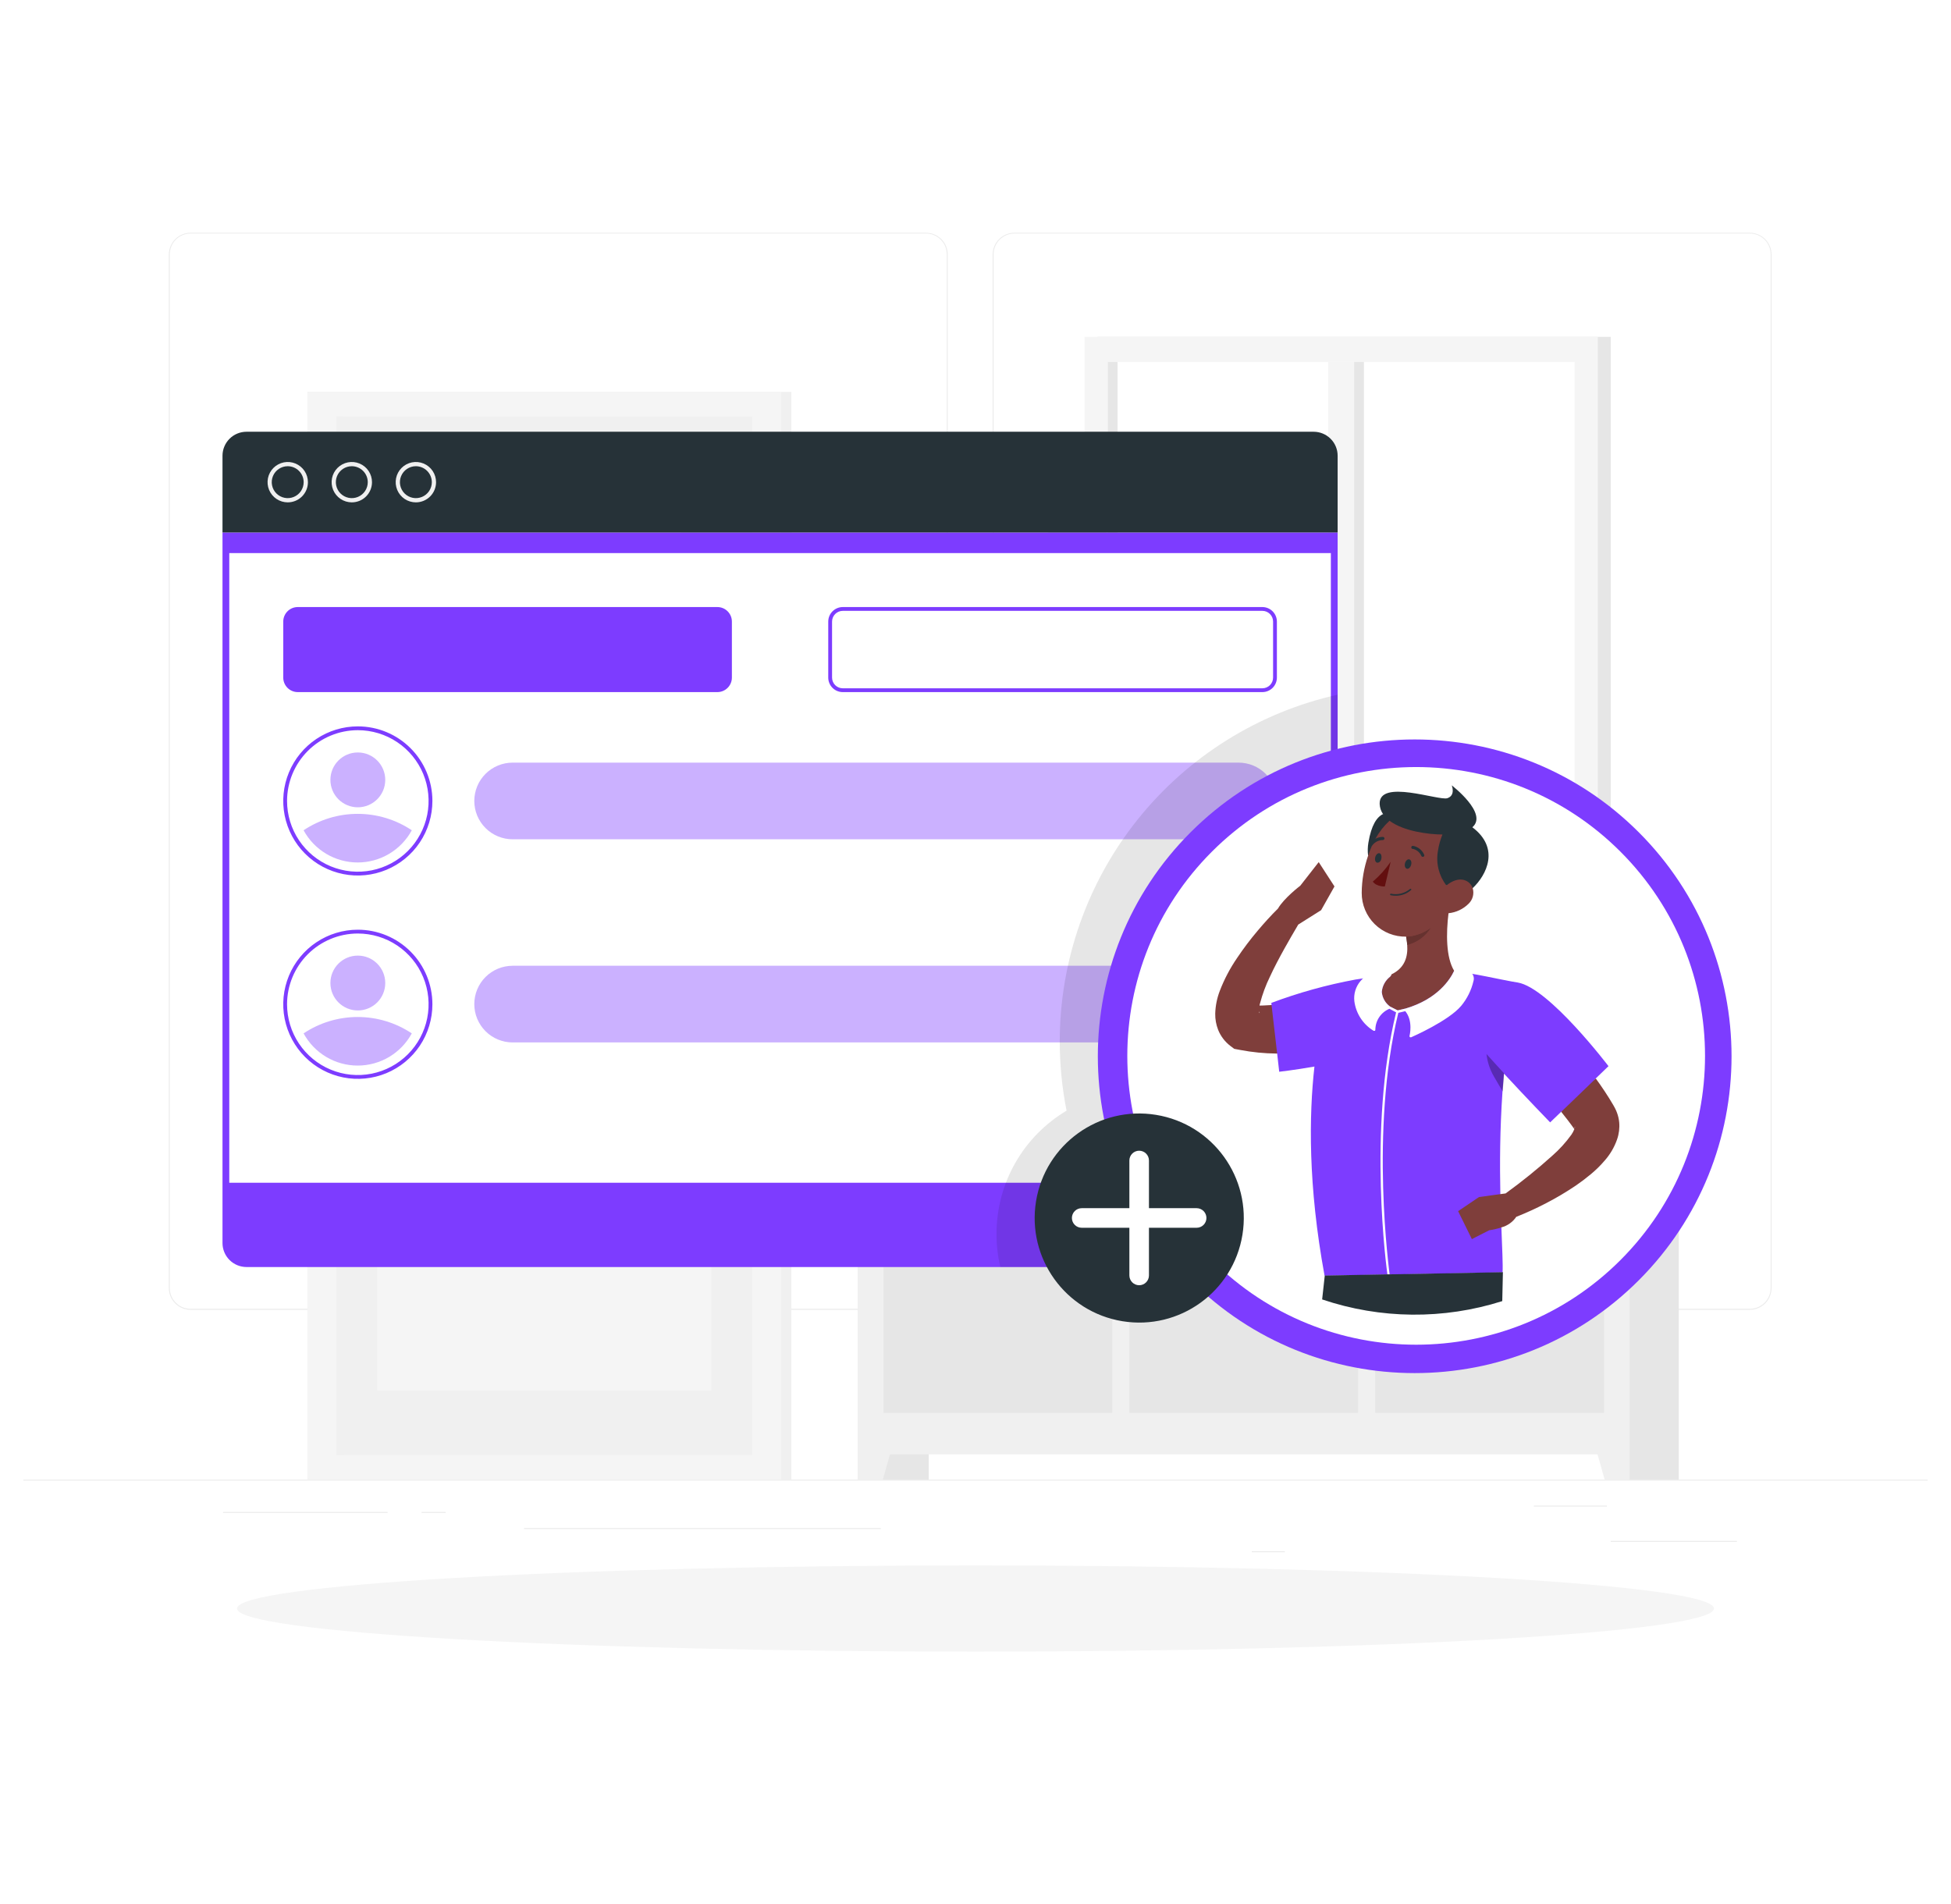<svg width="335" height="327" viewBox="0 0 335 327" fill="none" xmlns="http://www.w3.org/2000/svg">
<g clip-path="url(#clip0)" filter="url(#filter0_d)">
<path d="M331 250.09H4V250.253H331V250.09Z" fill="#EBEBEB"/>
<path d="M298.234 260.612H276.574V260.776H298.234V260.612Z" fill="#EBEBEB"/>
<path d="M220.618 262.391H214.935V262.555H220.618V262.391Z" fill="#EBEBEB"/>
<path d="M275.92 254.543H263.37V254.707H275.92V254.543Z" fill="#EBEBEB"/>
<path d="M66.555 255.642H38.309V255.806H66.555V255.642Z" fill="#EBEBEB"/>
<path d="M76.522 255.642H72.382V255.806H76.522V255.642Z" fill="#EBEBEB"/>
<path d="M151.248 258.402H89.981V258.565H151.248V258.402Z" fill="#EBEBEB"/>
<path d="M158.998 220.921H32.717C31.728 220.919 30.78 220.525 30.081 219.825C29.382 219.125 28.989 218.176 28.989 217.187V39.672C28.998 38.688 29.394 37.748 30.092 37.054C30.79 36.361 31.733 35.972 32.717 35.97H158.998C159.988 35.97 160.938 36.363 161.639 37.064C162.339 37.764 162.732 38.714 162.732 39.704V217.187C162.732 218.177 162.339 219.127 161.639 219.827C160.938 220.528 159.988 220.921 158.998 220.921ZM32.717 36.101C31.771 36.102 30.865 36.48 30.196 37.149C29.528 37.819 29.153 38.726 29.153 39.672V217.187C29.153 218.133 29.528 219.04 30.196 219.71C30.865 220.379 31.771 220.756 32.717 220.758H158.998C159.945 220.756 160.852 220.379 161.521 219.71C162.19 219.041 162.567 218.133 162.569 217.187V39.672C162.567 38.725 162.19 37.818 161.521 37.149C160.852 36.479 159.945 36.102 158.998 36.101H32.717Z" fill="#EBEBEB"/>
<path d="M300.465 220.921H174.177C173.187 220.919 172.239 220.525 171.539 219.826C170.839 219.126 170.445 218.177 170.443 217.187V39.672C170.453 38.687 170.851 37.747 171.55 37.054C172.249 36.361 173.193 35.972 174.177 35.97H300.465C301.447 35.973 302.389 36.364 303.085 37.057C303.782 37.75 304.177 38.689 304.186 39.672V217.187C304.186 218.175 303.794 219.123 303.097 219.823C302.399 220.523 301.453 220.918 300.465 220.921ZM174.177 36.101C173.231 36.102 172.324 36.479 171.654 37.149C170.985 37.818 170.608 38.725 170.606 39.672V217.187C170.608 218.133 170.985 219.041 171.654 219.71C172.324 220.379 173.231 220.756 174.177 220.758H300.465C301.411 220.756 302.318 220.379 302.988 219.71C303.657 219.041 304.034 218.133 304.036 217.187V39.672C304.034 38.725 303.657 37.818 302.988 37.149C302.318 36.479 301.411 36.102 300.465 36.101H174.177Z" fill="#EBEBEB"/>
<path d="M147.291 250.09H159.469V166.463H147.291V250.09Z" fill="#E6E6E6"/>
<path d="M151.582 250.09H147.291V234.197H156.075L151.582 250.09Z" fill="#F0F0F0"/>
<path d="M276.084 250.09H288.261V166.463H276.084V250.09Z" fill="#E6E6E6"/>
<path d="M147.298 245.747L279.824 245.747V166.456H147.298V245.747Z" fill="#F0F0F0"/>
<path d="M275.534 250.09H279.824V234.197H271.041L275.534 250.09Z" fill="#F0F0F0"/>
<path d="M236.131 173.022V238.612H275.417V173.022H236.131Z" fill="#E6E6E6"/>
<path d="M251.866 175.331H259.635C262.929 175.378 266.121 174.191 268.582 172.002H242.958C245.411 174.18 248.586 175.367 251.866 175.331Z" fill="#F0F0F0"/>
<path d="M193.915 173.022V238.612H233.201V173.022H193.915Z" fill="#E6E6E6"/>
<path d="M209.271 175.331H217.047C220.333 175.372 223.517 174.185 225.974 172.002H200.35C202.805 174.185 205.986 175.372 209.271 175.331Z" fill="#F0F0F0"/>
<path d="M151.699 173.029V238.618H190.985V173.029H151.699Z" fill="#E6E6E6"/>
<path d="M167.062 175.331H174.831C178.118 175.372 181.301 174.185 183.758 172.002H158.135C160.591 174.186 163.775 175.373 167.062 175.331Z" fill="#F0F0F0"/>
<path d="M52.788 250.09H135.886L135.886 63.294H52.788L52.788 250.09Z" fill="#F0F0F0"/>
<path d="M52.788 250.09H134.133L134.133 63.294H52.788L52.788 250.09Z" fill="#F5F5F5"/>
<path d="M129.176 245.852V67.532H57.746L57.746 245.852H129.176Z" fill="#F0F0F0"/>
<path d="M122.158 100.716C122.159 98.159 121.656 95.626 120.678 93.263C119.7 90.9 118.266 88.753 116.458 86.945C114.65 85.136 112.503 83.701 110.141 82.722C107.778 81.744 105.246 81.24 102.689 81.24H84.246C79.08 81.24 74.127 83.292 70.474 86.944C66.822 90.597 64.77 95.551 64.77 100.716H122.158Z" fill="#FAFAFA"/>
<path d="M122.165 234.766V192.165H64.776V234.766H122.165Z" fill="#F5F5F5"/>
<path d="M122.165 112.704H96.848V186.665H122.165V112.704Z" fill="#F5F5F5"/>
<path d="M90.086 112.704H64.77V186.665H90.086V112.704Z" fill="#F5F5F5"/>
<path d="M73.978 149.354H63.579C63.153 149.354 62.743 149.184 62.442 148.883C62.14 148.581 61.971 148.172 61.971 147.745C61.972 147.319 62.142 146.911 62.444 146.609C62.745 146.308 63.153 146.138 63.579 146.136H73.978C74.404 146.138 74.812 146.308 75.114 146.609C75.415 146.911 75.585 147.319 75.587 147.745C75.587 148.172 75.417 148.581 75.116 148.883C74.814 149.184 74.405 149.354 73.978 149.354Z" fill="#E0E0E0"/>
<path d="M59.034 245.852L59.034 67.532H57.746L57.746 245.852H59.034Z" fill="#F0F0F0"/>
<path d="M188.454 145.96H276.574V53.844L188.454 53.844V145.96Z" fill="#E6E6E6"/>
<path d="M186.231 145.96H274.351V53.844L186.231 53.844V145.96Z" fill="#F5F5F5"/>
<path d="M181.083 150.747H276.574V145.96H181.083V150.747Z" fill="#E6E6E6"/>
<path d="M178.579 150.747H269.151V145.96H178.579V150.747Z" fill="#F5F5F5"/>
<path d="M270.368 141.663V58.147L190.22 58.147V141.663H270.368Z" fill="white"/>
<path d="M232.514 141.663V58.147H228.074V141.663H232.514Z" fill="#F5F5F5"/>
<path d="M191.894 141.663V58.147H190.213V141.663H191.894Z" fill="#E6E6E6"/>
<path d="M234.195 141.663V58.147H232.514V141.663H234.195Z" fill="#E6E6E6"/>
<path d="M200.298 148.151C198.676 131.356 197.545 104.11 198.421 94.993C198.439 94.838 198.489 94.688 198.568 94.553C198.647 94.418 198.753 94.301 198.879 94.209C199.048 94.085 199.248 94.011 199.457 93.996C199.666 93.98 199.875 94.023 200.06 94.121C200.246 94.218 200.4 94.366 200.506 94.547C200.611 94.728 200.664 94.935 200.658 95.144C200.507 99.663 200.331 110.951 201.312 130.421C201.789 140.113 202.476 146.771 202.005 148.151H200.298Z" fill="#E6E6E6"/>
<path d="M194.255 109.447C189.638 104.32 180.214 100.677 170.613 100.696C166.839 100.696 182.084 106.654 188.421 113.227C193.346 118.328 198.885 126.915 200.789 131.683C199.546 121.644 198.892 114.568 194.255 109.447Z" fill="#E6E6E6"/>
<path d="M203.405 111.01C207.237 105.673 216.079 101.566 225.641 101.102C229.394 100.919 215.098 107.642 209.761 114.483C205.622 119.813 201.371 128.648 200.2 133.488C199.932 123.436 199.546 116.347 203.405 111.01Z" fill="#E6E6E6"/>
<path d="M194.052 90.736C190.128 86.393 182.163 83.306 174.027 83.326C170.835 83.326 183.739 88.375 189.108 93.934C193.281 98.257 197.983 105.529 199.572 109.565C198.545 101.076 197.957 95.072 194.052 90.736Z" fill="#E6E6E6"/>
<path d="M201.796 97.152C205.066 92.633 212.528 89.153 220.638 88.761C223.816 88.611 211.71 94.281 207.191 100.095C203.686 104.607 200.082 112.089 199.095 116.19C198.892 107.675 198.552 101.671 201.796 97.152Z" fill="#E6E6E6"/>
<path d="M200.946 166.463C198.51 166.463 196.167 165.532 194.396 163.86C192.626 162.188 191.562 159.902 191.423 157.47L190.58 142.873H211.318L210.474 157.47C210.336 159.903 209.271 162.19 207.499 163.862C205.727 165.534 203.382 166.465 200.946 166.463Z" fill="#E6E6E6"/>
<path d="M212.659 146.189H189.239L188.565 140.113H213.326L212.659 146.189Z" fill="#E6E6E6"/>
<path d="M167.5 279.624C237.532 279.624 294.304 276.31 294.304 272.221C294.304 268.132 237.532 264.818 167.5 264.818C97.468 264.818 40.696 268.132 40.696 272.221C40.696 276.31 97.468 279.624 167.5 279.624Z" fill="#F5F5F5"/>
<path d="M38.204 74.249C38.208 73.16 38.641 72.118 39.411 71.348C40.18 70.579 41.223 70.145 42.311 70.141H225.575C226.663 70.145 227.706 70.579 228.475 71.348C229.245 72.118 229.679 73.16 229.682 74.249V87.466H38.204V74.249Z" fill="#263238"/>
<path d="M71.408 82.267C70.722 82.267 70.052 82.063 69.482 81.683C68.912 81.302 68.468 80.76 68.205 80.127C67.943 79.493 67.874 78.797 68.008 78.124C68.142 77.452 68.472 76.834 68.957 76.35C69.441 75.865 70.059 75.535 70.731 75.401C71.404 75.267 72.101 75.336 72.734 75.598C73.367 75.86 73.909 76.305 74.29 76.875C74.671 77.445 74.874 78.115 74.874 78.8C74.874 79.72 74.509 80.601 73.859 81.251C73.209 81.901 72.327 82.267 71.408 82.267ZM71.408 76.06C70.866 76.06 70.336 76.221 69.885 76.522C69.435 76.823 69.083 77.251 68.876 77.752C68.668 78.252 68.614 78.803 68.72 79.335C68.826 79.867 69.087 80.355 69.47 80.738C69.853 81.121 70.341 81.382 70.873 81.488C71.405 81.594 71.956 81.54 72.456 81.332C72.957 81.125 73.385 80.773 73.686 80.323C73.987 79.872 74.148 79.342 74.148 78.8C74.146 78.074 73.857 77.378 73.343 76.865C72.83 76.351 72.134 76.062 71.408 76.06Z" fill="#F0F0F0"/>
<path d="M60.401 82.267C59.716 82.265 59.046 82.061 58.477 81.679C57.908 81.298 57.465 80.756 57.203 80.122C56.942 79.489 56.874 78.792 57.009 78.12C57.143 77.448 57.474 76.831 57.959 76.347C58.444 75.863 59.061 75.534 59.733 75.4C60.406 75.267 61.102 75.336 61.735 75.599C62.368 75.861 62.909 76.305 63.29 76.875C63.67 77.445 63.874 78.115 63.874 78.8C63.874 79.256 63.784 79.707 63.609 80.128C63.434 80.549 63.179 80.932 62.856 81.254C62.533 81.576 62.151 81.831 61.729 82.005C61.308 82.178 60.857 82.267 60.401 82.267ZM60.401 76.06C59.859 76.061 59.33 76.223 58.88 76.525C58.43 76.827 58.08 77.255 57.874 77.756C57.667 78.257 57.614 78.808 57.721 79.339C57.827 79.87 58.089 80.358 58.472 80.74C58.855 81.123 59.344 81.383 59.875 81.489C60.407 81.594 60.957 81.539 61.458 81.332C61.958 81.124 62.385 80.773 62.686 80.322C62.987 79.872 63.148 79.342 63.148 78.8C63.146 78.073 62.856 77.376 62.341 76.862C61.826 76.349 61.128 76.06 60.401 76.06Z" fill="#F0F0F0"/>
<path d="M49.401 82.267C48.715 82.265 48.046 82.061 47.477 81.679C46.908 81.298 46.464 80.756 46.203 80.122C45.942 79.489 45.874 78.792 46.008 78.12C46.143 77.448 46.474 76.831 46.959 76.347C47.444 75.863 48.061 75.534 48.733 75.4C49.406 75.267 50.102 75.336 50.735 75.599C51.368 75.861 51.909 76.305 52.29 76.875C52.67 77.445 52.873 78.115 52.873 78.8C52.873 79.256 52.784 79.707 52.609 80.128C52.434 80.549 52.178 80.932 51.856 81.254C51.533 81.576 51.151 81.831 50.729 82.005C50.308 82.178 49.856 82.267 49.401 82.267ZM49.401 76.06C48.859 76.06 48.329 76.221 47.878 76.522C47.428 76.823 47.076 77.251 46.869 77.752C46.662 78.252 46.607 78.803 46.713 79.335C46.819 79.867 47.08 80.355 47.463 80.738C47.846 81.121 48.334 81.382 48.866 81.488C49.398 81.594 49.949 81.54 50.449 81.332C50.95 81.125 51.378 80.773 51.679 80.323C51.98 79.872 52.141 79.342 52.141 78.8C52.139 78.074 51.85 77.378 51.336 76.865C50.823 76.351 50.127 76.062 49.401 76.06Z" fill="#F0F0F0"/>
<path d="M225.575 213.577H42.311C41.223 213.573 40.18 213.139 39.411 212.37C38.641 211.6 38.208 210.558 38.204 209.47V87.466H229.682V209.47C229.679 210.558 229.245 211.6 228.475 212.37C227.706 213.139 226.663 213.573 225.575 213.577Z" fill="#7D3CFF"/>
<path d="M228.518 90.978H39.368V199.104H228.518V90.978Z" fill="white"/>
<path d="M123.178 100.245H51.127C49.751 100.245 48.636 101.361 48.636 102.737V112.357C48.636 113.733 49.751 114.849 51.127 114.849H123.178C124.555 114.849 125.67 113.733 125.67 112.357V102.737C125.67 101.361 124.555 100.245 123.178 100.245Z" fill="#7D3CFF"/>
<path d="M216.759 100.899C217.247 100.899 217.714 101.093 218.059 101.437C218.403 101.782 218.597 102.249 218.597 102.737V112.357C218.597 112.845 218.403 113.312 218.059 113.657C217.714 114.001 217.247 114.195 216.759 114.195H144.708C144.221 114.195 143.753 114.001 143.409 113.657C143.064 113.312 142.87 112.845 142.87 112.357V102.737C142.87 102.249 143.064 101.782 143.409 101.437C143.753 101.093 144.221 100.899 144.708 100.899H216.759ZM216.759 100.245H144.708C144.048 100.247 143.415 100.51 142.948 100.977C142.481 101.444 142.218 102.077 142.216 102.737V112.357C142.216 113.018 142.479 113.652 142.946 114.119C143.413 114.586 144.047 114.849 144.708 114.849H216.759C217.42 114.849 218.054 114.586 218.521 114.119C218.988 113.652 219.251 113.018 219.251 112.357V102.737C219.249 102.077 218.986 101.444 218.519 100.977C218.052 100.51 217.42 100.247 216.759 100.245Z" fill="#7D3CFF"/>
<path d="M61.441 121.389C63.844 121.389 66.193 122.102 68.192 123.437C70.19 124.772 71.747 126.67 72.667 128.89C73.587 131.111 73.827 133.554 73.359 135.911C72.89 138.268 71.732 140.433 70.033 142.133C68.334 143.832 66.168 144.989 63.811 145.458C61.454 145.927 59.011 145.686 56.791 144.767C54.57 143.847 52.672 142.289 51.337 140.291C50.002 138.293 49.289 135.944 49.289 133.54C49.293 130.319 50.574 127.23 52.852 124.952C55.13 122.674 58.219 121.392 61.441 121.389ZM61.441 120.735C58.908 120.735 56.432 121.486 54.326 122.893C52.221 124.3 50.579 126.3 49.61 128.64C48.641 130.98 48.387 133.554 48.881 136.038C49.376 138.522 50.595 140.804 52.386 142.595C54.177 144.386 56.459 145.605 58.943 146.1C61.426 146.594 64.001 146.34 66.341 145.371C68.681 144.402 70.681 142.76 72.088 140.655C73.495 138.549 74.246 136.073 74.246 133.54C74.246 130.144 72.897 126.887 70.495 124.486C68.094 122.084 64.837 120.735 61.441 120.735Z" fill="#7D3CFF"/>
<path opacity="0.4" d="M70.708 138.576C69.801 140.249 68.459 141.645 66.823 142.619C65.188 143.592 63.321 144.106 61.418 144.106C59.515 144.106 57.647 143.592 56.012 142.619C54.377 141.645 53.035 140.249 52.128 138.576C54.877 136.738 58.11 135.757 61.418 135.757C64.725 135.757 67.958 136.738 70.708 138.576Z" fill="#7D3CFF"/>
<path opacity="0.4" d="M61.441 134.632C64.041 134.632 66.15 132.524 66.15 129.924C66.15 127.323 64.041 125.215 61.441 125.215C58.84 125.215 56.732 127.323 56.732 129.924C56.732 132.524 58.84 134.632 61.441 134.632Z" fill="#7D3CFF"/>
<path opacity="0.4" d="M212.665 140.126H88.026C86.279 140.126 84.604 139.432 83.369 138.197C82.134 136.962 81.44 135.287 81.44 133.54C81.44 132.676 81.611 131.82 81.942 131.021C82.272 130.222 82.758 129.497 83.369 128.886C83.981 128.275 84.707 127.79 85.506 127.46C86.305 127.13 87.161 126.96 88.026 126.961H212.665C213.53 126.96 214.386 127.13 215.185 127.46C215.984 127.79 216.71 128.275 217.322 128.886C217.933 129.497 218.418 130.222 218.749 131.021C219.081 131.82 219.251 132.676 219.251 133.54C219.251 135.287 218.557 136.962 217.322 138.197C216.087 139.432 214.412 140.126 212.665 140.126Z" fill="#7D3CFF"/>
<path d="M61.441 156.306C63.844 156.306 66.193 157.019 68.192 158.354C70.19 159.689 71.747 161.587 72.667 163.807C73.587 166.028 73.827 168.471 73.359 170.828C72.89 173.185 71.732 175.35 70.033 177.05C68.334 178.749 66.168 179.906 63.811 180.375C61.454 180.844 59.011 180.603 56.791 179.684C54.57 178.764 52.672 177.207 51.337 175.208C50.002 173.21 49.289 170.861 49.289 168.457C49.291 165.235 50.572 162.145 52.85 159.867C55.129 157.589 58.218 156.308 61.441 156.306ZM61.441 155.652C58.908 155.652 56.432 156.403 54.326 157.81C52.221 159.217 50.579 161.217 49.61 163.557C48.641 165.897 48.387 168.472 48.881 170.956C49.376 173.44 50.595 175.721 52.386 177.512C54.177 179.303 56.459 180.523 58.943 181.017C61.426 181.511 64.001 181.257 66.341 180.288C68.681 179.319 70.681 177.677 72.088 175.572C73.495 173.466 74.246 170.99 74.246 168.457C74.246 165.061 72.897 161.804 70.495 159.403C68.094 157.001 64.837 155.652 61.441 155.652Z" fill="#7D3CFF"/>
<path opacity="0.4" d="M70.708 173.454C69.801 175.127 68.459 176.523 66.823 177.497C65.188 178.47 63.321 178.984 61.418 178.984C59.515 178.984 57.647 178.47 56.012 177.497C54.377 176.523 53.035 175.127 52.128 173.454C54.879 171.62 58.111 170.641 61.418 170.641C64.724 170.641 67.957 171.62 70.708 173.454Z" fill="#7D3CFF"/>
<path opacity="0.4" d="M61.441 169.517C64.041 169.517 66.15 167.409 66.15 164.808C66.15 162.207 64.041 160.099 61.441 160.099C58.84 160.099 56.732 162.207 56.732 164.808C56.732 167.409 58.84 169.517 61.441 169.517Z" fill="#7D3CFF"/>
<path opacity="0.4" d="M88.026 161.839H212.665C214.412 161.839 216.087 162.533 217.322 163.768C218.557 165.003 219.251 166.678 219.251 168.425C219.251 170.171 218.557 171.846 217.322 173.081C216.087 174.317 214.412 175.01 212.665 175.01H88.026C86.279 175.01 84.604 174.317 83.369 173.081C82.134 171.846 81.44 170.171 81.44 168.425C81.44 166.68 82.133 165.006 83.367 163.772C84.601 162.539 86.274 161.845 88.019 161.845L88.026 161.839Z" fill="#7D3CFF"/>
<path opacity="0.1" d="M181.966 174.814C181.966 178.815 182.358 182.806 183.137 186.73C179.48 188.902 176.449 191.987 174.34 195.681C172.232 199.376 171.119 203.555 171.11 207.808C171.097 209.75 171.316 211.687 171.764 213.577H225.575C226.663 213.573 227.706 213.139 228.475 212.37C229.245 211.6 229.679 210.558 229.682 209.47V115.294C216.151 118.32 204.053 125.863 195.38 136.681C186.708 147.5 181.977 160.949 181.966 174.814Z" fill="black"/>
<path d="M281.383 215.857C302.63 194.61 302.63 160.162 281.383 138.915C260.136 117.668 225.688 117.668 204.441 138.915C183.194 160.162 183.194 194.61 204.441 215.857C225.688 237.104 260.136 237.104 281.383 215.857Z" fill="#7D3CFF"/>
<path d="M278.238 212.39C297.607 193.021 297.607 161.616 278.238 142.246C258.868 122.877 227.463 122.877 208.094 142.246C188.724 161.616 188.724 193.021 208.094 212.39C227.463 231.76 258.868 231.76 278.238 212.39Z" fill="white"/>
<path d="M226.432 144.044L223.266 148.098C223.266 148.098 220.487 150.204 219.434 152.022C218.204 153.239 217.08 154.488 215.968 155.802C214.693 157.306 213.506 158.88 212.41 160.518C211.21 162.269 210.218 164.155 209.454 166.136C208.97 167.389 208.702 168.716 208.663 170.06C208.645 171.01 208.814 171.954 209.16 172.839C209.593 173.923 210.309 174.872 211.233 175.586L211.926 176.109L212.966 176.305C215.019 176.695 217.102 176.901 219.192 176.92L220.016 176.848L219.166 168.555C218.466 168.555 216.962 168.693 216.275 168.68C216.275 168.549 216.327 168.418 216.36 168.287C216.775 166.709 217.344 165.175 218.061 163.709C218.793 162.12 219.637 160.531 220.513 158.948C221.285 157.549 222.115 156.143 222.92 154.769L226.844 152.297L229.139 148.223L226.432 144.044ZM216.223 169.877C216.217 169.813 216.217 169.75 216.223 169.687C216.251 169.733 216.27 169.784 216.282 169.837C216.301 169.994 216.256 170.001 216.223 169.877Z" fill="#7F3E3B"/>
<path d="M248.72 152.807C248.818 152.304 245.378 150.577 243.011 151.983C240.964 153.2 240.702 154.861 241.448 156.842C241.448 156.98 241.5 157.117 241.52 157.254C241.565 157.575 241.605 157.908 241.624 158.209C241.775 160.295 241.225 162.238 238.877 163.343C238.877 163.474 238.557 163.611 238.452 163.703C237.583 164.468 237.028 165.528 236.896 166.678C236.896 167.529 237.7 168.202 238.635 169.013L239.943 169.896L241.735 169.726C247.236 168.111 249.806 163.088 249.688 162.715C248.275 160.387 248.295 156.306 248.72 152.807Z" fill="#7F3E3B"/>
<path d="M260.61 164.723L259.616 164.553C258.308 164.344 252.474 163.023 249.655 162.774C249.001 164.167 246.856 167.568 241.356 169.183L239.996 169.504L238.688 168.85C238.284 168.558 237.947 168.183 237.701 167.75C237.455 167.316 237.305 166.835 237.262 166.338C237.307 165.828 237.456 165.332 237.702 164.881C237.947 164.431 238.283 164.037 238.688 163.722C238.735 163.681 238.773 163.63 238.799 163.572C238.799 163.415 238.799 163.31 238.799 163.297C238.387 163.35 233.168 164.141 232.73 164.213C227.81 165.122 222.98 166.463 218.296 168.222L218.348 168.693L219.297 176.927L219.65 180.046C219.65 180.046 222.266 179.752 225.699 179.15C224.764 187.482 224.581 199.555 227.439 215.074L238.603 214.865L258 214.505C258.079 213.197 257.935 210.49 257.798 206.788L257.621 201.072C257.516 196.023 257.536 189.954 257.987 183.467C258.059 182.44 258.144 181.407 258.236 180.36C262.199 184.644 266.169 188.738 266.169 188.738L268.046 186.933C270.446 185.775 272.336 183.702 273.984 181.21L276.188 179.085C276.188 179.085 265.973 165.626 260.61 164.723Z" fill="#7D3CFF"/>
<path opacity="0.3" d="M255.241 176.999C255.39 178.36 255.825 179.675 256.516 180.857L258.02 183.434C258.092 182.407 258.177 181.374 258.269 180.327C257.235 179.196 256.202 178.078 255.241 176.999Z" fill="black"/>
<path opacity="0.3" d="M258.275 180.334C258.184 181.38 258.099 182.414 258.027 183.44C258.092 182.414 258.184 181.374 258.275 180.334Z" fill="black"/>
<path d="M241.448 156.842C241.448 156.98 241.493 157.117 241.52 157.254C241.52 157.117 241.474 156.98 241.448 156.842Z" fill="#7F3E3B"/>
<path opacity="0.2" d="M241.624 158.209C241.624 157.895 241.565 157.555 241.52 157.254C241.565 157.575 241.605 157.895 241.624 158.209Z" fill="black"/>
<path d="M245.692 155.292C245.561 155.384 245.437 155.482 245.3 155.574C244.156 156.34 242.823 156.779 241.448 156.842C241.448 156.98 241.493 157.117 241.52 157.254C241.565 157.575 241.605 157.908 241.624 158.209C241.624 158.209 241.624 158.248 241.624 158.268C243.321 157.854 244.784 156.784 245.692 155.292Z" fill="#7F3E3B"/>
<path d="M253.037 163.768C252.979 163.499 252.846 163.252 252.654 163.056C252.462 162.859 252.218 162.721 251.951 162.656L250.591 162.329C250.421 162.289 250.242 162.305 250.082 162.375C249.922 162.444 249.788 162.564 249.701 162.715L249.655 162.774C249.001 164.167 246.856 167.568 241.356 169.183L240.931 169.281L239.996 169.504L238.688 168.85C238.284 168.558 237.947 168.183 237.701 167.75C237.455 167.316 237.305 166.835 237.262 166.338C237.307 165.828 237.456 165.332 237.702 164.881C237.947 164.431 238.283 164.037 238.688 163.722C238.76 163.649 238.823 163.568 238.878 163.48C238.936 163.33 238.923 163.258 238.819 163.193C237.373 162.153 234.143 163.755 234.012 164.03C233.874 164.167 233.737 164.311 233.6 164.475C233.196 164.949 232.895 165.502 232.715 166.099C232.535 166.695 232.48 167.322 232.553 167.941C232.69 168.981 233.059 169.978 233.633 170.856C234.207 171.735 234.971 172.473 235.869 173.016C235.899 173.025 235.931 173.025 235.961 173.016C235.995 173.026 236.031 173.026 236.065 173.016C236.094 172.996 236.117 172.969 236.133 172.939C236.149 172.908 236.157 172.874 236.157 172.839C236.16 172.066 236.391 171.311 236.821 170.669C237.252 170.026 237.863 169.525 238.577 169.229L239.721 169.844C234.803 190.026 238.138 214.218 238.23 214.872H238.609C238.609 214.623 235.143 190.222 240.1 169.929L241.297 169.641C242.69 171.342 242.03 173.866 242.023 173.892C242.014 173.927 242.015 173.964 242.025 173.998C242.035 174.033 242.055 174.064 242.082 174.088C242.119 174.118 242.165 174.135 242.213 174.134C242.236 174.141 242.261 174.141 242.285 174.134C242.546 174.016 248.733 171.309 250.898 168.725C251.92 167.491 252.641 166.036 253.004 164.475C253.076 164.246 253.087 164.002 253.037 163.768Z" fill="white"/>
<path opacity="0.2" d="M245.692 155.292C245.561 155.384 245.437 155.482 245.3 155.574C244.156 156.34 242.823 156.779 241.448 156.842C241.448 156.98 241.493 157.117 241.52 157.254C241.565 157.575 241.605 157.908 241.624 158.209C241.624 158.209 241.624 158.248 241.624 158.268C243.321 157.854 244.784 156.784 245.692 155.292Z" fill="black"/>
<path d="M237.615 140.852C240.172 137.582 238.551 135.62 237.465 135.803C236.438 136.287 235.464 137.654 234.96 140.715C234.839 141.437 234.822 142.172 234.908 142.899C235.961 142.847 237.615 140.852 237.615 140.852Z" fill="#263238"/>
<path d="M248.334 148.066C255.417 135.607 241.428 134.155 238.577 136.948C237.615 137.84 236.804 138.882 236.176 140.034L235.581 141.205C235.335 141.758 235.117 142.324 234.927 142.899C234.208 144.967 233.832 147.139 233.816 149.328C233.811 150.328 234.007 151.318 234.391 152.241C234.776 153.164 235.342 154 236.055 154.701C236.768 155.401 237.615 155.952 238.544 156.319C239.474 156.687 240.468 156.865 241.467 156.842C242.843 156.779 244.175 156.34 245.319 155.574C245.457 155.482 245.581 155.384 245.712 155.292C246.646 154.627 247.443 153.787 248.06 152.82C249.512 150.472 249.132 149.289 248.334 148.066Z" fill="#7F3E3B"/>
<path d="M235.222 140.819C235.179 140.876 235.159 140.947 235.168 141.018C235.176 141.089 235.212 141.154 235.268 141.199C235.316 141.236 235.376 141.257 235.438 141.257C235.49 141.256 235.54 141.238 235.581 141.205C235.607 141.194 235.63 141.176 235.647 141.153C235.856 140.877 236.126 140.653 236.435 140.497C236.745 140.342 237.086 140.26 237.432 140.257C237.504 140.26 237.574 140.236 237.628 140.188C237.682 140.14 237.715 140.074 237.72 140.002C237.723 139.967 237.718 139.931 237.707 139.898C237.696 139.864 237.679 139.833 237.656 139.806C237.632 139.78 237.604 139.758 237.573 139.742C237.541 139.726 237.507 139.717 237.471 139.714C237.016 139.711 236.566 139.821 236.163 140.034C235.799 140.228 235.478 140.496 235.222 140.819Z" fill="#263238"/>
<path d="M242.298 148.654C242.272 148.63 242.238 148.616 242.203 148.616C242.168 148.616 242.134 148.63 242.108 148.654C241.661 149.029 241.134 149.297 240.567 149.438C240 149.578 239.409 149.588 238.838 149.465C238.804 149.459 238.768 149.467 238.739 149.486C238.71 149.506 238.689 149.536 238.681 149.57C238.675 149.605 238.683 149.642 238.702 149.672C238.721 149.702 238.751 149.724 238.786 149.733C239.098 149.795 239.416 149.824 239.734 149.818C240.671 149.81 241.573 149.466 242.278 148.85C242.293 148.839 242.305 148.825 242.314 148.809C242.322 148.793 242.328 148.775 242.33 148.756C242.331 148.738 242.33 148.72 242.324 148.702C242.319 148.685 242.31 148.668 242.298 148.654Z" fill="#263238"/>
<path d="M238.786 143.985C237.92 145.252 236.889 146.398 235.719 147.392C236.373 148.295 237.785 148.229 237.785 148.229L238.786 143.985Z" fill="#630F0F"/>
<path d="M236.471 144.142C236.765 144.2 237.125 143.887 237.197 143.435C237.269 142.984 237.151 142.579 236.857 142.52C236.562 142.461 236.235 142.775 236.131 143.226C236.026 143.677 236.17 144.083 236.471 144.142Z" fill="#263238"/>
<path d="M241.585 145.188C241.879 145.247 242.2 144.933 242.311 144.482C242.422 144.03 242.259 143.625 241.964 143.566C241.67 143.507 241.343 143.821 241.238 144.272C241.134 144.724 241.284 145.103 241.585 145.188Z" fill="#263238"/>
<path d="M252.814 138.059C255.581 135.692 249.276 130.865 249.276 130.865C249.276 130.865 249.982 132.592 248.517 133.069C247.052 133.547 236.745 129.701 236.896 134.063C236.924 134.678 237.121 135.273 237.465 135.783C237.771 136.222 238.147 136.609 238.577 136.928C240.97 138.746 245.326 139.302 247.68 139.302C247.307 140.213 247.045 141.166 246.902 142.14C246.722 143.167 246.756 144.22 247.002 145.233C247.249 146.246 247.702 147.197 248.334 148.026C249.642 150.302 251.388 150.237 252.88 148.504C255.273 146.241 257.582 141.656 252.814 138.059Z" fill="#263238"/>
<path d="M251.611 147.196C250.525 146.751 249.302 147.274 248.341 148.066C247.813 148.485 247.356 148.986 246.987 149.55C246.065 150.996 246.392 152.676 248.047 152.82H248.334H248.727C250.029 152.688 251.247 152.11 252.173 151.185C252.517 150.854 252.764 150.436 252.89 149.975C253.015 149.515 253.014 149.029 252.886 148.569C252.793 148.258 252.629 147.972 252.408 147.734C252.187 147.496 251.914 147.312 251.611 147.196Z" fill="#7F3E3B"/>
<path d="M227.472 215.042C227.472 215.042 227.295 216.572 227.021 219.142C237.036 222.529 247.871 222.63 257.948 219.43C258.014 216.324 258.059 214.466 258.059 214.466L238.636 214.832H238.256L227.472 215.042Z" fill="#263238"/>
<path d="M278.026 188.705C277.97 188.148 277.843 187.601 277.647 187.077C277.553 186.816 277.441 186.563 277.313 186.318L277.123 185.965L277.019 185.782C276.084 184.173 275.057 182.649 274.01 181.204L268.072 186.926C268.857 187.907 269.622 188.888 270.328 189.895C270.197 190.23 270.028 190.548 269.825 190.844C268.874 192.164 267.777 193.373 266.555 194.447C263.994 196.754 261.311 198.922 258.517 200.941L257.608 201.059L253.959 201.556L250.368 203.983L252.729 208.783L255.698 207.266C256.408 207.168 257.106 207.004 257.785 206.775C258.834 206.502 259.748 205.855 260.355 204.957C262.092 204.269 263.792 203.492 265.45 202.629C267.231 201.71 268.956 200.685 270.616 199.562C271.458 198.986 272.29 198.356 273.114 197.671C273.99 196.953 274.799 196.159 275.534 195.297C276.475 194.234 277.199 192.996 277.666 191.655C277.996 190.708 278.118 189.703 278.026 188.705ZM270.381 189.738C270.381 189.706 270.381 189.667 270.381 189.64C270.381 189.483 270.44 189.425 270.44 189.516C270.436 189.592 270.421 189.667 270.394 189.738H270.381Z" fill="#7F3E3B"/>
<path d="M213.335 208.04C214.923 198.254 208.278 189.032 198.491 187.444C188.704 185.855 179.483 192.501 177.894 202.287C176.306 212.074 182.951 221.296 192.738 222.884C202.525 224.473 211.746 217.827 213.335 208.04Z" fill="#263238"/>
<path d="M205.471 203.472H197.283V195.284C197.283 194.839 197.106 194.411 196.791 194.096C196.476 193.781 196.048 193.604 195.602 193.604C195.156 193.604 194.729 193.781 194.414 194.096C194.099 194.411 193.921 194.839 193.921 195.284V203.472H185.733C185.288 203.472 184.86 203.65 184.545 203.965C184.23 204.28 184.053 204.707 184.053 205.153C184.053 205.599 184.23 206.027 184.545 206.342C184.86 206.657 185.288 206.834 185.733 206.834H193.921V215.022C193.921 215.243 193.965 215.461 194.049 215.665C194.134 215.869 194.258 216.055 194.414 216.211C194.57 216.367 194.755 216.49 194.959 216.575C195.163 216.659 195.382 216.703 195.602 216.703C195.823 216.703 196.042 216.659 196.245 216.575C196.449 216.49 196.635 216.367 196.791 216.211C196.947 216.055 197.071 215.869 197.155 215.665C197.24 215.461 197.283 215.243 197.283 215.022V206.834H205.471C205.917 206.834 206.344 206.657 206.66 206.342C206.975 206.027 207.152 205.599 207.152 205.153C207.152 204.707 206.975 204.28 206.66 203.965C206.344 203.65 205.917 203.472 205.471 203.472Z" fill="white"/>
<path d="M242.56 141.761C242.888 141.828 243.196 141.973 243.455 142.185C243.715 142.397 243.919 142.669 244.051 142.977C244.073 143.024 244.108 143.064 244.152 143.092C244.196 143.12 244.247 143.134 244.299 143.134C244.336 143.144 244.374 143.144 244.41 143.134C244.443 143.12 244.472 143.099 244.496 143.072C244.52 143.046 244.539 143.016 244.551 142.982C244.563 142.949 244.569 142.913 244.567 142.877C244.565 142.842 244.556 142.807 244.541 142.775C244.371 142.385 244.108 142.042 243.775 141.776C243.442 141.511 243.05 141.33 242.631 141.251C242.56 141.241 242.488 141.26 242.431 141.304C242.374 141.348 242.337 141.412 242.327 141.483C242.318 141.554 242.337 141.626 242.38 141.683C242.424 141.74 242.488 141.778 242.56 141.787V141.761Z" fill="#263238"/>
</g>
<defs>
<filter id="filter0_d" x="0" y="1.52588e-05" width="335" height="335" filterUnits="userSpaceOnUse" color-interpolation-filters="sRGB">
<feFlood flood-opacity="0" result="BackgroundImageFix"/>
<feColorMatrix in="SourceAlpha" type="matrix" values="0 0 0 0 0 0 0 0 0 0 0 0 0 0 0 0 0 0 127 0"/>
<feOffset dy="4"/>
<feGaussianBlur stdDeviation="2"/>
<feColorMatrix type="matrix" values="0 0 0 0 0 0 0 0 0 0 0 0 0 0 0 0 0 0 0.25 0"/>
<feBlend mode="normal" in2="BackgroundImageFix" result="effect1_dropShadow"/>
<feBlend mode="normal" in="SourceGraphic" in2="effect1_dropShadow" result="shape"/>
</filter>
<clipPath id="clip0">
<rect width="327" height="327" fill="white" transform="translate(4)"/>
</clipPath>
</defs>
</svg>
